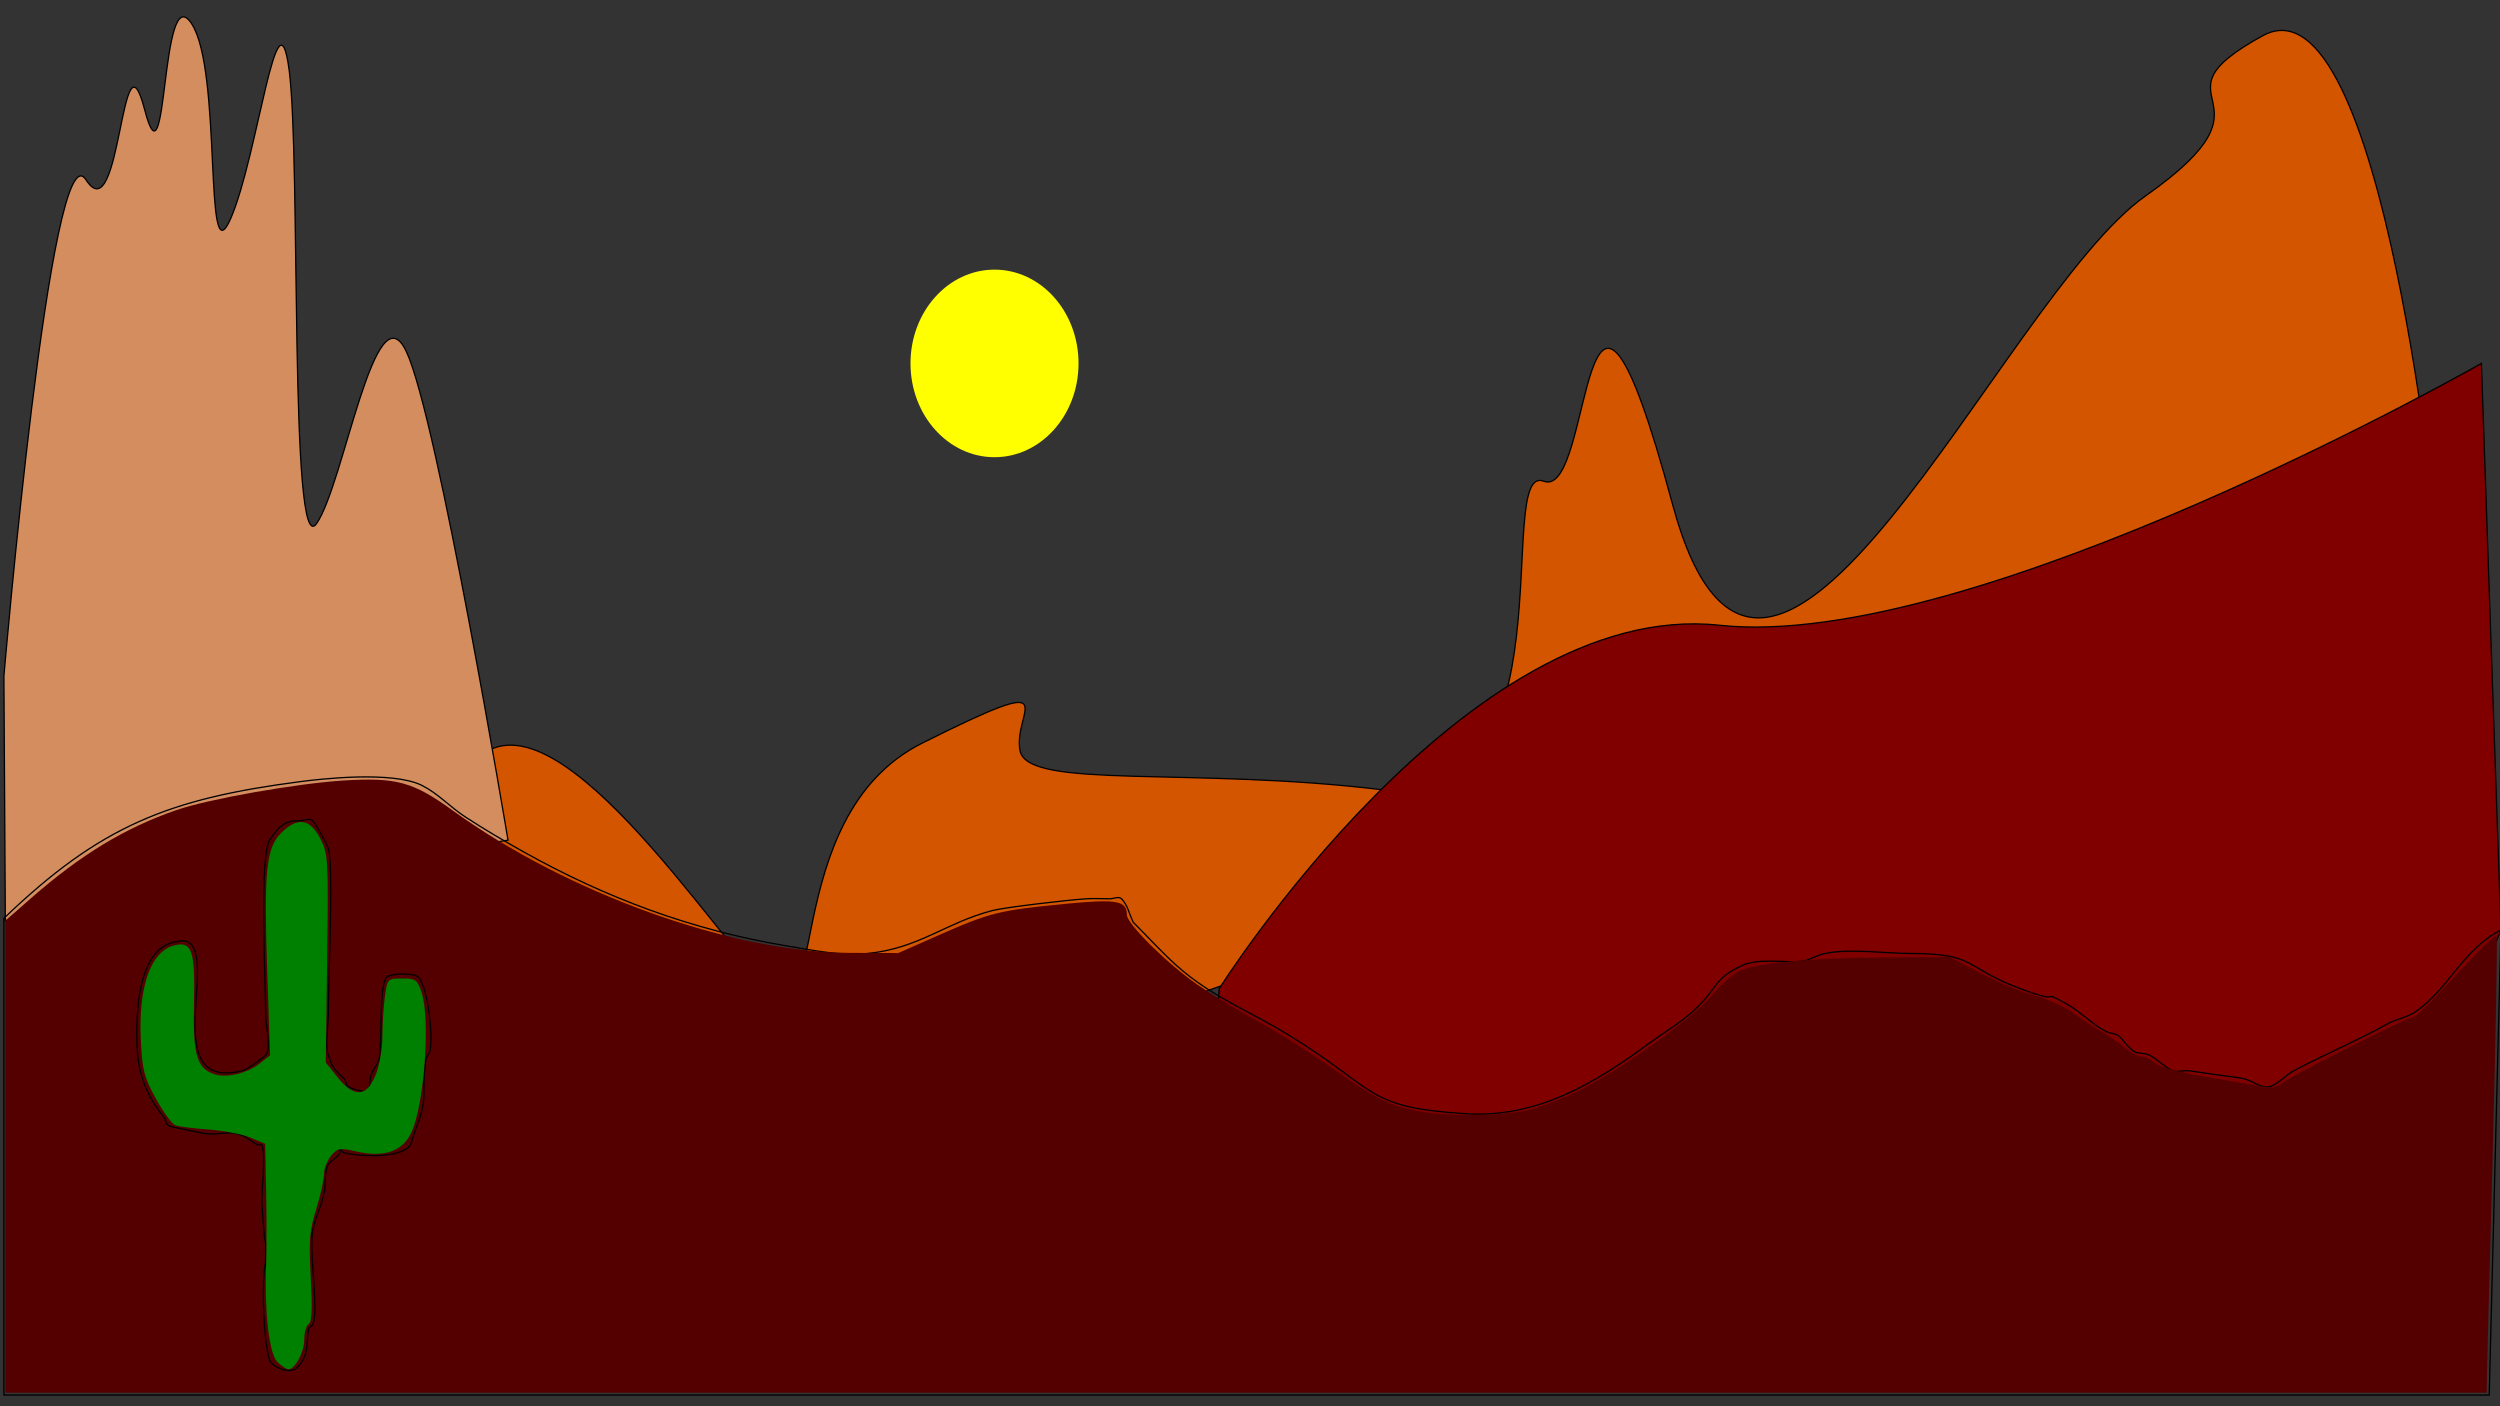 <?xml version="1.0" encoding="UTF-8" standalone="no"?>
<svg
   xmlns:dc="http://purl.org/dc/elements/1.1/"
   xmlns:cc="http://creativecommons.org/ns#"
   xmlns:rdf="http://www.w3.org/1999/02/22-rdf-syntax-ns#"
   xmlns:svg="http://www.w3.org/2000/svg"
   xmlns="http://www.w3.org/2000/svg"
   xmlns:sodipodi="http://sodipodi.sourceforge.net/DTD/sodipodi-0.dtd"
   xmlns:inkscape="http://www.inkscape.org/namespaces/inkscape"
   width="1920px"
   height="1080px"
   viewBox="0 0 1920 1080"
   version="1.1"
   id="SVGRoot"
   sodipodi:docname="desertCactus.svg"
   inkscape:version="1.0.2 (e86c8708, 2021-01-15)">
  <rect x="0" y="0" width="1920" height="1080" fill="#333333" stroke="none"/>
  <defs
     id="defs18" />
  <sodipodi:namedview
     id="base"
     pagecolor="#ffffff"
     bordercolor="#666666"
     borderopacity="1.0"
     inkscape:pageopacity="0.0"
     inkscape:pageshadow="2"
     inkscape:zoom="0.33320769"
     inkscape:cx="1052.9845"
     inkscape:cy="491.88511"
     inkscape:document-units="px"
     inkscape:current-layer="layer1"
     inkscape:document-rotation="0"
     showgrid="false"
     inkscape:window-width="1440"
     inkscape:window-height="872"
     inkscape:window-x="0"
     inkscape:window-y="91"
     inkscape:window-maximized="0" />
  <g
     inkscape:groupmode="layer"
     id="layer7"
     inkscape:label="Layer 5">
    <ellipse
       style="fill:#ffff00"
       id="path89"
       cx="763.788"
       cy="279.105"
       rx="64.524"
       ry="72.027" />
  </g>
  <g
     inkscape:groupmode="layer"
     id="layer6"
     inkscape:label="Layer 4">
    <path
       style="fill:#d45500;stroke:#000000;stroke-width:1px;stroke-linecap:butt;stroke-linejoin:miter;stroke-opacity:1"
       d="m 1872.819,423.588 c 0,0 -42.016,-447.169 -135.051,-396.149 -93.035,51.019 21.008,45.017 -90.034,123.046 -111.042,78.029 -291.11,504.19 -363.137,237.089 -72.027,-267.101 -60.023,-3.001 -99.037,-18.007 -39.015,-15.006 24.009,255.096 -123.046,237.089 -147.055,-18.007 -273.103,0 -279.105,-30.011 -6.002,-30.011 39.015,-63.024 -75.028,-6.002 -114.043,57.021 -69.026,243.092 -123.046,183.069 C 531.313,693.69 399.263,492.614 351.245,606.657 303.227,720.7 333.239,972.795 333.239,972.795 Z"
       id="path65" />
  </g>
  <g
     inkscape:groupmode="layer"
     id="layer4"
     inkscape:label="Layer 3"
     style="display:inline">
    <path
       style="fill:#d38d5f;stroke:#000000;stroke-width:1px;stroke-linecap:butt;stroke-linejoin:miter;stroke-opacity:1"
       d="m 3.001,519.196 c 0,0 36.014,-423.159 63.024,-381.144 27.01,42.016 27.01,-123.046 45.017,-54.02 18.007,69.026 12.005,-102.038 36.014,-66.025 24.009,36.014 9.003,198.075 30.011,150.057 21.008,-48.018 36.014,-183.069 45.017,-114.043 9.003,69.026 0,378.143 21.008,348.131 21.008,-30.011 45.017,-183.069 69.026,-132.05 24.009,51.019 78.029,375.141 78.029,375.141 L 4.089,707.084 Z"
       id="path35" />
  </g>
  <g
     inkscape:groupmode="layer"
     id="layer3"
     inkscape:label="Layer 2"
     style="display:inline">
    <path
       style="fill:#800000;stroke:#000000;stroke-width:1px;stroke-linecap:butt;stroke-linejoin:miter;stroke-opacity:1"
       d="m 936.353,759.286 c 0,0 189.071,-300.113 384.145,-279.105 195.074,21.008 585.221,-201.076 585.221,-201.076 l 15.006,435.164 -120.045,288.109 -882.333,18.007 z"
       id="path41" />
  </g>
  <g
     inkscape:label="Layer 1"
     inkscape:groupmode="layer"
     id="layer1"
     style="display:inline">
    <path
       style="fill:none;stroke:#000000;stroke-width:1px;stroke-linecap:butt;stroke-linejoin:miter;stroke-opacity:1"
       d="m 1920.724,714.269 c -29.151,14.575 -40.655,46.111 -66.025,63.024 -6.339,4.226 -14.348,5.303 -21.008,9.003 -23.591,13.106 -48.221,23.41 -72.027,36.014 -6.375,3.375 -11.163,9.723 -18.007,12.005 -6.909,2.303 -13.842,-4.699 -21.008,-6.002 -6.96,-1.265 -14.005,-2.001 -21.008,-3.001 -7.003,-1 -13.989,-2.124 -21.008,-3.001 -3.712,-0.464 -8.873,1.392 -12.005,0 -6.592,-2.93 -11.555,-8.778 -18.007,-12.005 -3.689,-1.845 -8.507,-0.815 -12.005,-3.001 -4.799,-2.999 -7.4,-8.715 -12.005,-12.005 -2.574,-1.839 -6.174,-1.586 -9.003,-3.001 -9.898,-4.949 -19.979,-15.434 -30.011,-21.008 -24.063,-13.368 0.965,1.862 -36.014,-12.005 -43.404,-16.277 -33.496,-27.01 -84.032,-27.01 -20.342,0 -45.97,-4.011 -66.025,0 -6.204,1.241 -11.729,5.218 -18.007,6.002 -10.84,1.355 -32.578,-2.653 -45.017,3.001 -23.957,10.889 -17.529,16.915 -39.015,36.014 -10.17,9.04 -22.058,15.938 -33.012,24.009 -42.331,31.192 -86.257,57.445 -141.053,54.02 -77.249,-4.828 -67.201,-18.269 -135.051,-60.023 -30.537,-18.792 -59.875,-29.579 -87.033,-54.02 -11.567,-10.411 -22.008,-22.008 -33.012,-33.012 -3.001,-6.002 -4.258,-13.262 -9.003,-18.007 -2.122,-2.122 -6.002,0 -9.003,0 -6.002,0 -12.016,-0.374 -18.007,0 -13.838,0.865 -62.627,6.566 -72.027,9.003 -36.377,9.431 -56.115,29.02 -96.036,33.012 -20.998,2.1 -42.208,-2.533 -63.024,-6.002 -71.628,-11.938 -137.992,-36.7 -201.076,-72.027 -15.268,-8.55 -30.37,-17.434 -45.017,-27.01 -11.388,-7.446 -20.842,-17.924 -33.012,-24.009 -22.901,-11.451 -78.984,-4.823 -93.035,-3.001 -101.543,13.163 -153.951,33.836 -228.086,105.04 0,363.137 0,366.138 0,366.138 H 1911.721 Z"
       id="path31" />
    <path
       style="fill:#550000;stroke:none;stroke-width:3.001"
       d="M 4.089,888.343 V 707.084 L 24.347,689.366 C 62.262,656.204 96.234,635.665 135.64,622.077 c 24.495,-8.446 92.549,-20.464 128.259,-22.648 40.609,-2.485 53.205,0.962 83.535,22.86 88.541,63.925 214.426,109.135 304.901,109.501 l 37.514,0.152 32.142,-14.199 c 38.051,-16.809 46.028,-18.768 96.02,-23.577 39.78,-3.827 47.405,-2.478 47.405,8.389 0,7.02 31.798,38.35 55.062,54.252 11.807,8.07 32.958,20.871 47.003,28.447 14.045,7.575 38.139,22.694 53.542,33.596 35.298,24.984 45.839,30.326 67.873,34.399 25.038,4.629 66.35,4.061 86.504,-1.189 9.424,-2.455 26.927,-9.37 38.895,-15.366 30.369,-15.217 87.081,-56 100.292,-72.122 6.07,-7.408 15.193,-15.666 20.273,-18.352 12.377,-6.543 52.694,-10.431 112.775,-10.876 l 49.519,-0.367 24.565,12.742 c 13.511,7.008 32.418,14.783 42.016,17.278 9.598,2.494 22.853,8.592 29.455,13.551 6.602,4.959 16.056,11.216 21.008,13.906 4.952,2.69 12.821,8.077 17.487,11.971 4.666,3.894 10.637,7.081 13.269,7.081 2.632,0 7.253,2.233 10.269,4.963 3.306,2.992 18.892,7.206 39.251,10.613 18.572,3.108 38.217,6.431 43.655,7.386 6.682,1.173 11.547,0.244 15.006,-2.867 5.741,-5.163 95.078,-50.106 99.598,-50.106 1.594,0 10.025,-7.667 18.734,-17.038 33.017,-35.525 44.463,-46.869 45.869,-45.463 0.799,0.799 -0.557,76.974 -3.014,169.278 -2.456,92.304 -4.476,170.865 -4.489,174.578 l -0.023,6.753 H 956.948 4.089 Z"
       id="path33" />
  </g>
  <g
     inkscape:groupmode="layer"
     id="layer8"
     inkscape:label="Layer 6"
     style="display:inline">
    <path
       style="fill:none;stroke:#000000;stroke-width:1px;stroke-linecap:butt;stroke-linejoin:miter;stroke-opacity:1"
       d="m 204.077,969.365 c 0,-33.763 0.498,7.466 -3.001,-45.017 -0.47,-7.055 3.368,-38.281 0,-45.017 -0.447,-0.895 -2.106,0.447 -3.001,0 -6.184,-3.092 -9.823,-7.834 -18.007,-9.003 -7.38,-1.054 -16.708,1.825 -24.009,0 -3.642,-0.91 -24.881,-4.583 -27.01,-6.002 -1.861,-1.241 -1.604,-4.256 -3.001,-6.002 -16.108,-20.134 -21.008,-37.759 -21.008,-63.024 0,-22.03 1.967,-67.353 30.011,-72.027 2.96,-0.493 6.319,-1.342 9.003,0 23.928,11.964 -22.485,115.163 42.016,99.037 4.144,-1.036 15.807,-9.805 18.007,-12.005 4.477,-4.477 0,-22.827 0,-30.011 0,-22.294 -5.094,-122.908 3.001,-135.051 6.96,-10.44 10.452,-15.006 24.009,-15.006 3.001,0 6.881,-2.122 9.003,0 2.537,2.537 11.2,18.595 12.005,21.008 4.305,12.914 0,104.884 0,129.049 0,8.42 -2.64,22.092 0,30.011 3.787,11.361 5.15,11.152 12.005,18.007 1.582,1.582 1.419,4.421 3.001,6.002 1.308,1.308 12.519,5.487 15.006,3.001 2.917,-2.917 1.469,-8.175 3.001,-12.005 1.662,-4.154 4.917,-7.664 6.002,-12.005 2.701,-10.804 -0.428,-56.593 6.002,-63.024 2.449,-2.449 20.612,-3.397 24.009,0 7.578,7.578 11.741,46.07 9.003,57.021 -0.543,2.17 -2.685,3.788 -3.001,6.002 -4.298,30.087 2.978,27.068 -9.003,57.022 -2.259,5.649 -1.296,8.867 -6.002,12.005 -10.403,6.935 -36.052,5.993 -48.018,3.001 -1.373,-0.343 -1.586,-3.001 -3.001,-3.001 -1,0 0.447,2.106 0,3.001 -1.898,3.796 -6.649,5.472 -9.003,9.003 -2.848,4.272 -2.067,16.337 -3.001,21.008 -2.024,10.12 -6.923,19.61 -9.003,30.011 -2.915,14.577 5.015,61.998 0,72.027 -0.633,1.265 -2.724,1.614 -3.001,3.001 -2.402,12.011 0.915,20.093 -9.003,30.011 -5.482,5.482 -19.188,-0.543 -21.008,-6.002 -4.965,-14.896 -6.416,-61.367 -3.001,-75.028 z"
       id="path94" />
    <path
       style="fill:#008000;stroke-width:3.001"
       d="m 212.962,1045.888 c -6.28,-6.28 -10.013,-39.049 -8.579,-75.322 0.424,-10.729 0.436,-35.846 0.026,-55.815 l -0.745,-36.308 -11.254,-4.74 c -6.19,-2.607 -20.708,-5.415 -32.262,-6.241 -11.554,-0.826 -23.077,-2.306 -25.606,-3.289 -2.529,-0.983 -9.219,-10.194 -14.867,-20.468 -8.978,-16.331 -10.427,-21.979 -11.524,-44.911 -1.958,-40.958 7.627,-68.195 25.586,-72.703 13.752,-3.452 16.143,3.607 15.217,44.935 -0.876,39.125 2.234,49.712 15.876,54.042 9.287,2.947 25.038,-0.786 34.407,-8.155 l 8.186,-6.439 -2.156,-63.523 c -2.641,-77.794 -0.87,-95.7 10.599,-107.169 12.527,-12.527 22.242,-11.183 30.07,4.161 6.122,11.999 6.337,15.738 5.313,92.285 l -1.067,79.779 9.003,11.254 c 12.754,15.943 22.279,15.44 29.261,-1.543 2.889,-7.026 5.252,-20.338 5.252,-29.581 0,-9.243 0.859,-23.072 1.908,-30.73 1.888,-13.777 2.028,-13.924 13.272,-13.924 10.398,0 11.669,0.923 14.949,10.863 6.843,20.736 1.956,86.629 -7.979,107.579 -6.894,14.536 -20.971,19.263 -42.616,14.311 -12.288,-2.812 -14.08,-2.495 -18.962,3.348 -2.965,3.549 -5.436,10.047 -5.491,14.439 -0.055,4.392 -2.776,16.547 -6.048,27.01 -5.061,16.186 -5.668,23.995 -4.07,52.343 1.33,23.591 0.876,33.938 -1.555,35.44 -1.888,1.167 -3.433,6.468 -3.433,11.781 0,9.789 -6.993,22.999 -12.175,22.999 -1.557,0 -5.4,-2.569 -8.539,-5.708 z"
       id="path96" />
  </g>
</svg>
